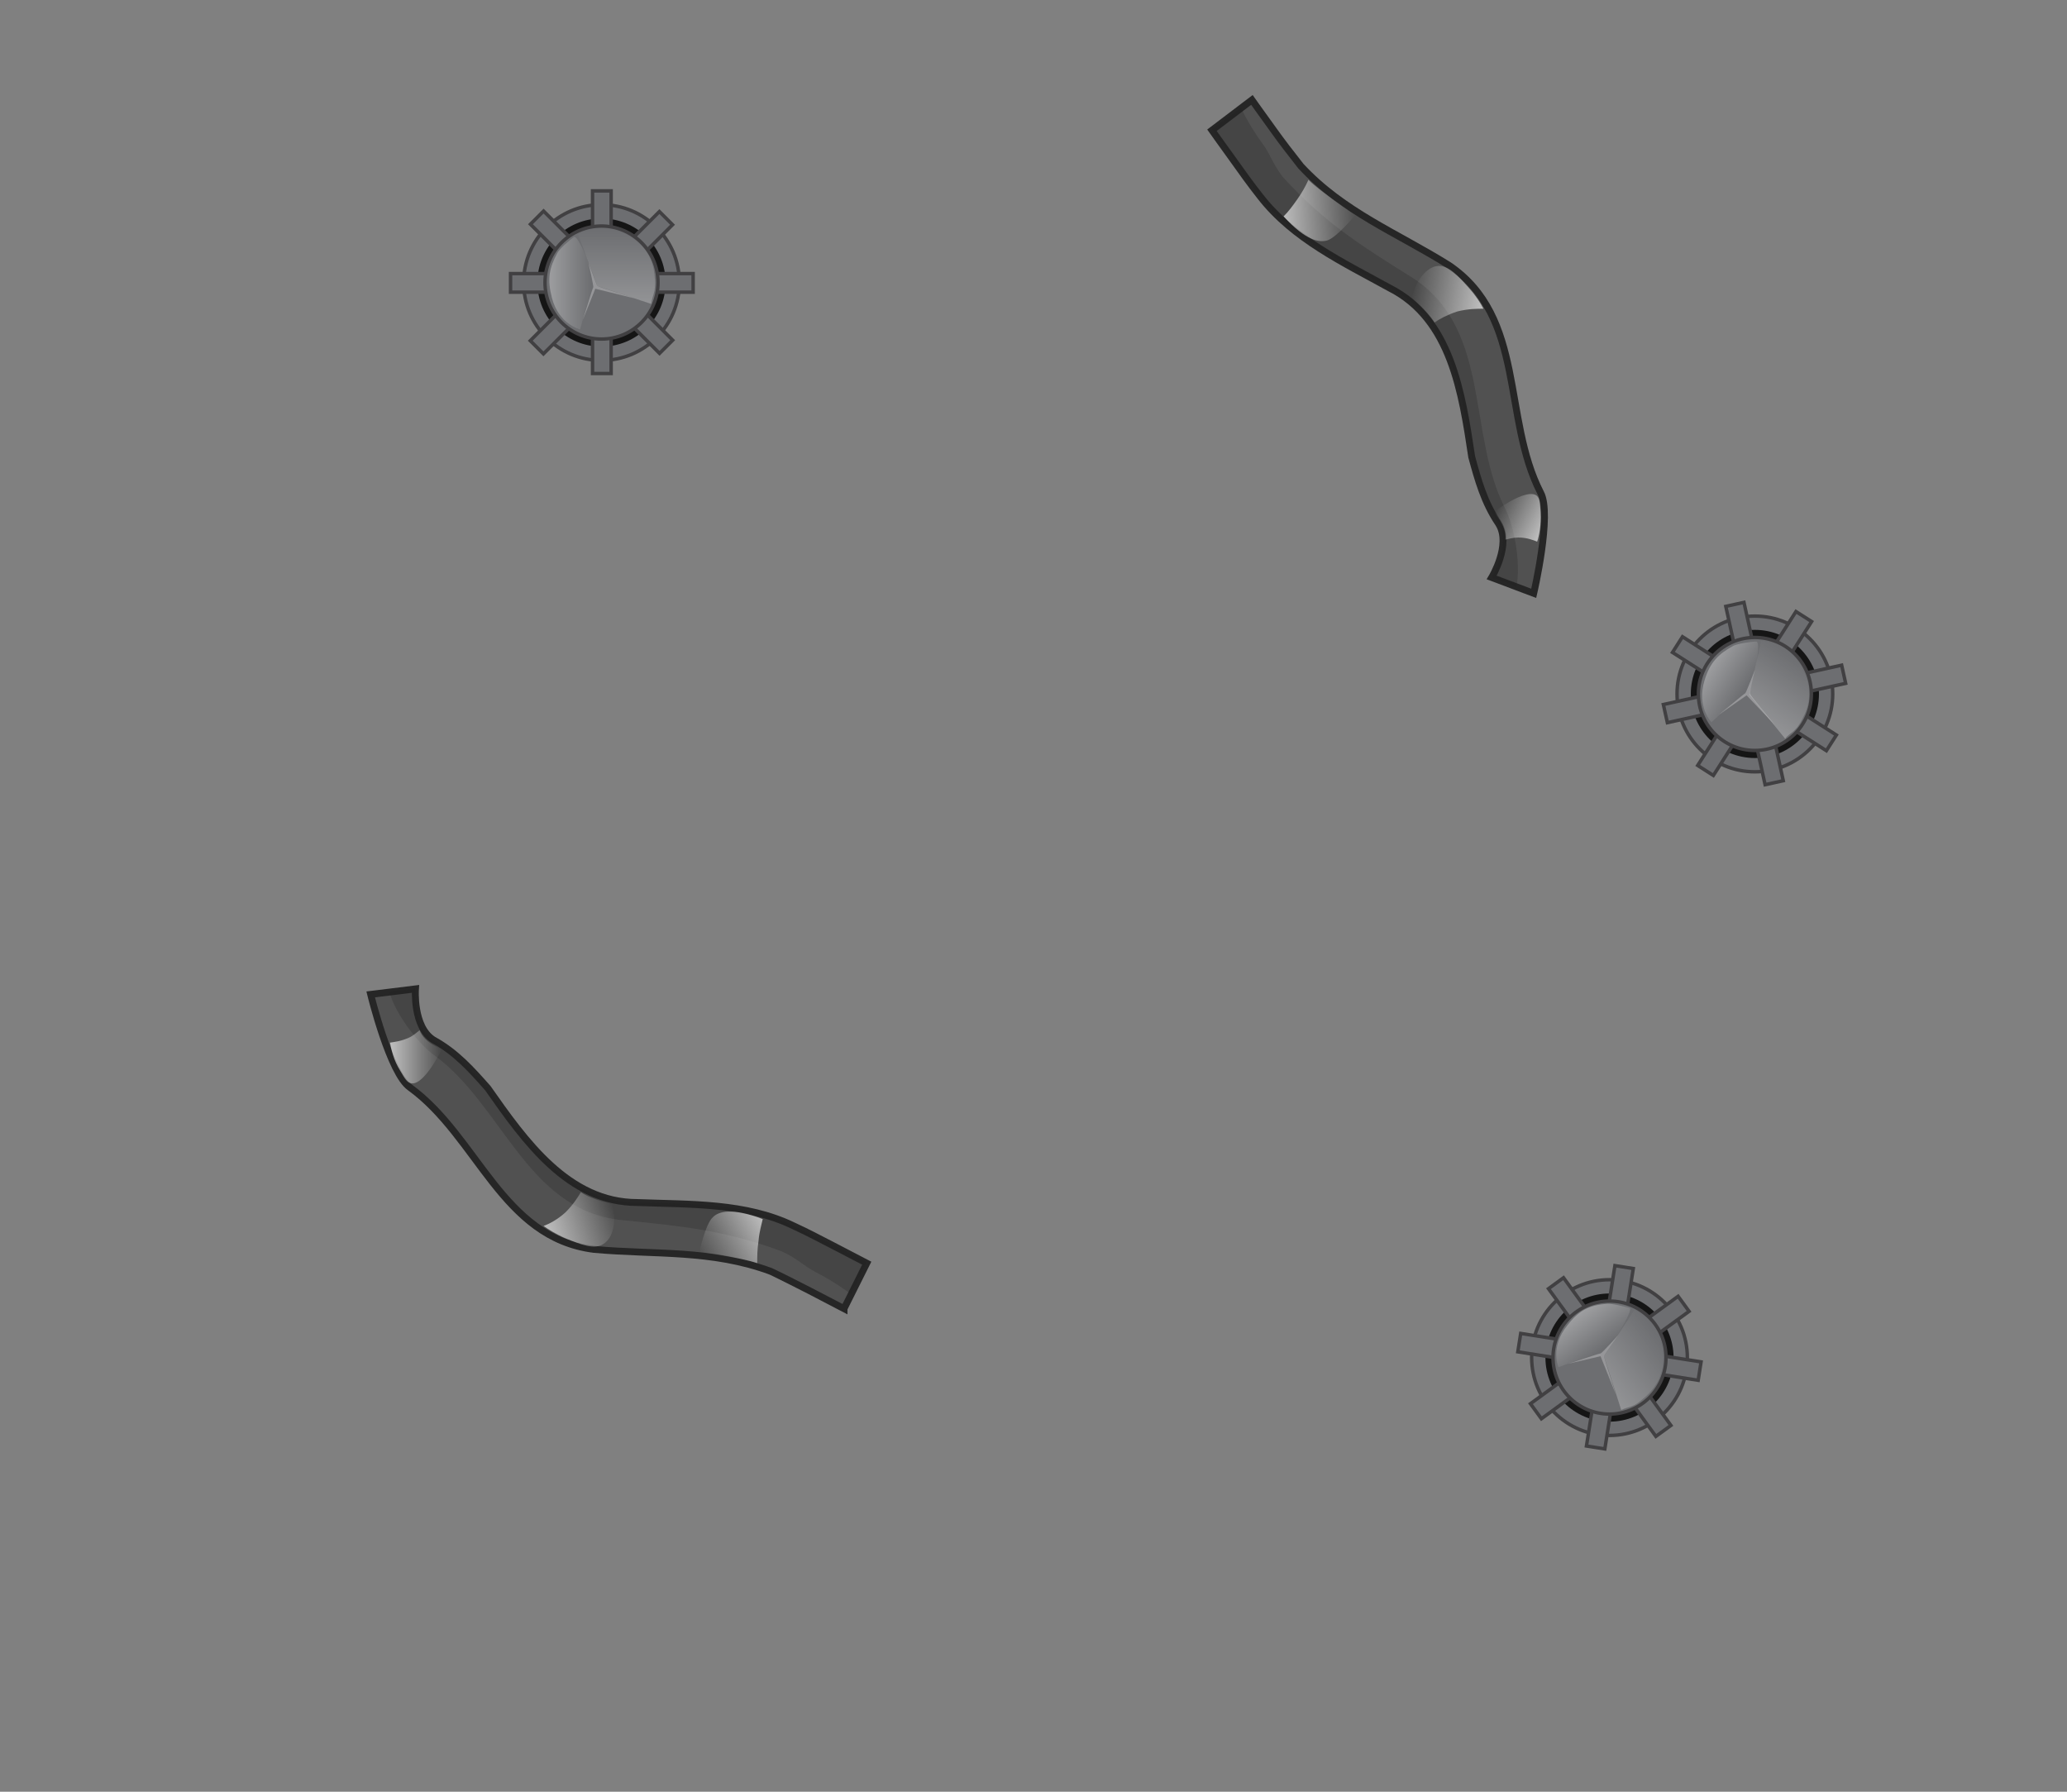 <svg version="1.0" xmlns="http://www.w3.org/2000/svg" width="300" height="260" style="enable-background:new 0 0 300 260" xml:space="preserve"><rect width="100%" height="100%" fill="#808080" stroke="none"/><style>.st0{display:none}.st2,.st6{display:inline}.st6{fill:#fff}.st10,.st13,.st15{fill:none;stroke:#fff;stroke-miterlimit:10}.st10{display:inline;stroke-width:7}.st13,.st15{stroke-width:17}.st15{opacity:.67;stroke:#262262;stroke-width:11}.st17{opacity:.92}.st18{opacity:.44;fill:#020202}.st23,.st24{display:inline;fill:#414042;stroke:#282828;stroke-miterlimit:10}.st24{fill:#49484a;stroke:#262626;stroke-width:.5}.st28{opacity:.53;fill:#fff}.st31{fill:#58595b}.st33,.st42{fill:none;stroke:#414042;stroke-width:.5;stroke-miterlimit:10}.st42{fill:#6d6e71}.st43{opacity:.81}.st44{opacity:.28;fill:#fff}.st51{fill:#515151;stroke:#262626;stroke-miterlimit:10}.st52{opacity:.25;fill:#232323}</style><g id="crash"><g id="debris"><g id="Calque_21"><circle id="XMLID_52_" class="st42" cx="87.3" cy="41" r="11.3"/><circle id="XMLID_108_" class="st43" cx="87.3" cy="41" r="9.3"/><path id="XMLID_53_" class="st42" d="M86 27.7h2.7v26.5H86z"/><path id="XMLID_56_" transform="rotate(-45.001 87.333 41.001)" class="st42" d="M86 27.7h2.7v26.5H86z"/><path id="XMLID_54_" class="st42" d="M74.1 39.7h26.5v2.7H74.1z"/><path id="XMLID_55_" transform="rotate(-134.999 87.334 41)" class="st42" d="M86 27.7h2.7v26.5H86z"/><circle id="XMLID_57_" class="st42" cx="87.3" cy="41" r="8.2"/><path id="XMLID_58_" class="st44" d="M84.6 46.4s1.4-4.6 1.5-4.7c.1-.1-.7-3.6-.7-3.6s1.2 3.3 1.3 3.4 5.4 1.8 5.4 1.8l-5.7-1.4-1.8 4.5z"/><linearGradient id="XMLID_156_" gradientUnits="userSpaceOnUse" x1="89.508" y1="44.1" x2="89.508" y2="33.26"><stop offset="0" style="stop-color:#fff"/><stop offset="1" style="stop-color:#fff;stop-opacity:0"/></linearGradient><path id="XMLID_105_" d="M86.7 41.5 83.9 34s3.5-1.8 7.1.1c2.5 1.3 3.8 3.3 4 6 .1.6.1 1.3 0 2-.1.6-.4 1.3-.5 2l-7.8-2.6z" style="opacity:.26;fill:url(#XMLID_156_)"/><linearGradient id="XMLID_157_" gradientUnits="userSpaceOnUse" x1="79.664" y1="41.098" x2="85.813" y2="41.098"><stop offset="0" style="stop-color:#fff"/><stop offset="1" style="stop-color:#fff;stop-opacity:0"/></linearGradient><path id="XMLID_106_" d="m85.8 42-1.6 5.8s-3.1-.7-4.1-4.6c-.7-2.7-.4-4.3.8-6.5.3-.6 1.8-1.9 2.4-2.3.5-.4 2.2 3.8 2.2 3.8l.3 3.8z" style="opacity:.33;fill:url(#XMLID_157_)"/></g><g id="Calque_21_-_copie"><circle id="XMLID_68_" class="st42" cx="254.7" cy="100.7" r="11.3"/><circle id="XMLID_67_" class="st43" cx="254.7" cy="100.7" r="9.3"/><path id="XMLID_65_" transform="rotate(32.563 254.685 100.672)" class="st42" d="M253.3 87.4h2.7v26.5h-2.7z"/><path id="XMLID_64_" transform="rotate(-12.439 254.607 100.651)" class="st42" d="M253.3 87.4h2.7v26.5h-2.7z"/><path id="XMLID_63_" transform="rotate(-57.439 254.657 100.672)" class="st42" d="M253.3 87.4h2.7v26.5h-2.7z"/><path id="XMLID_62_" transform="scale(-1) rotate(77.561 125.301 -316.962)" class="st42" d="M253.3 87.4h2.7v26.5h-2.7z"/><circle id="XMLID_61_" class="st42" cx="254.7" cy="100.7" r="8.2"/><path id="XMLID_60_" class="st44" d="M249.5 103.7s3.7-3.1 3.8-3.1 1.4-3.4 1.4-3.4-.8 3.4-.7 3.5c0 .2 3.6 4.5 3.6 4.5l-4.1-4.3-4 2.8z"/><linearGradient id="XMLID_158_" gradientUnits="userSpaceOnUse" x1="256.841" y1="103.767" x2="256.841" y2="92.926" gradientTransform="rotate(32.563 254.685 100.672)"><stop offset="0" style="stop-color:#fff"/><stop offset="1" style="stop-color:#fff;stop-opacity:0"/></linearGradient><path id="XMLID_59_" d="m253.9 100.8 1.7-7.8s3.9.3 5.9 3.9c1.4 2.4 1.4 4.9.2 7.2-.3.6-.6 1.2-1.1 1.7-.4.5-1.1.8-1.5 1.4l-5.2-6.4z" style="opacity:.26;fill:url(#XMLID_158_)"/><linearGradient id="XMLID_159_" gradientUnits="userSpaceOnUse" x1="246.997" y1="100.764" x2="253.146" y2="100.764" gradientTransform="rotate(32.563 254.685 100.672)"><stop offset="0" style="stop-color:#fff"/><stop offset="1" style="stop-color:#fff;stop-opacity:0"/></linearGradient><path id="XMLID_48_" d="m252.9 100.7-4.5 4.1s-2.2-2.2-1-6.1c.8-2.6 2-3.8 4.2-5 .6-.3 2.6-.6 3.3-.6.7 0-.2 4.3-.2 4.3l-1.8 3.3z" style="opacity:.33;fill:url(#XMLID_159_)"/></g><g id="Calque_21_-_copie_2"><circle id="XMLID_117_" class="st42" cx="233.6" cy="197" r="11.3"/><circle id="XMLID_116_" class="st43" cx="233.6" cy="197" r="9.3"/><path id="XMLID_115_" transform="rotate(53.971 233.602 196.958)" class="st42" d="M232.3 183.7h2.7v26.5h-2.7z"/><path id="XMLID_114_" transform="rotate(8.969 233.615 196.98)" class="st42" d="M232.3 183.7h2.7v26.5h-2.7z"/><path id="XMLID_113_" transform="rotate(-36.031 233.6 196.97)" class="st42" d="M232.3 183.7h2.7v26.5h-2.7z"/><path id="XMLID_73_" transform="rotate(-81.031 233.589 196.957)" class="st42" d="M232.3 183.7h2.7v26.5h-2.7z"/><circle id="XMLID_72_" class="st42" cx="233.6" cy="197" r="8.2"/><path id="XMLID_71_" class="st44" d="M227.6 197.9s4.5-1.5 4.7-1.5 2.5-2.6 2.5-2.6-2 2.9-2 3c0 .2 1.7 5.5 1.7 5.5l-2.2-5.5-4.7 1.1z"/><linearGradient id="XMLID_160_" gradientUnits="userSpaceOnUse" x1="290.915" y1="196.263" x2="290.915" y2="185.423" gradientTransform="rotate(53.971 257.442 140.912)"><stop offset="0" style="stop-color:#fff"/><stop offset="1" style="stop-color:#fff;stop-opacity:0"/></linearGradient><path id="XMLID_70_" d="m232.8 196.8 4.4-6.7s3.5 1.7 4.1 5.8c.4 2.8-.5 5-2.5 6.8-.5.4-1 .9-1.6 1.2-.6.3-1.3.4-1.9.7l-2.5-7.8z" style="opacity:.26;fill:url(#XMLID_160_)"/><linearGradient id="XMLID_161_" gradientUnits="userSpaceOnUse" x1="281.072" y1="193.261" x2="287.22" y2="193.261" gradientTransform="rotate(53.971 257.442 140.912)"><stop offset="0" style="stop-color:#fff"/><stop offset="1" style="stop-color:#fff;stop-opacity:0"/></linearGradient><path id="XMLID_69_" d="m231.9 196.3-5.7 2.1s-1.3-2.9 1.3-6.1c1.7-2.2 3.2-2.9 5.7-3.1.6-.1 2.6.4 3.3.6.6.2-1.8 4-1.8 4l-2.8 2.5z" style="opacity:.33;fill:url(#XMLID_161_)"/></g><g id="Calque_24"><path id="XMLID_66_" class="st51" d="M122.5 189.9s-1.9-1-5-2.6c-1.6-.8-3.5-1.8-5.6-2.8-8.6-3.2-16.9-2.4-25.7-3.2-13.4-1.7-16.8-16.3-26.7-23.5-2.9-2-5.7-13.5-5.7-13.5l6.5-.8s-.4 5.5 2.6 7.4c3.3 1.8 5.6 4.4 7.9 7 5.4 7.7 11.7 16.6 21.7 16.6 7.7.3 15.7 0 22.7 3.4 2.2 1 4 2 5.6 2.8 3.1 1.6 5 2.6 5 2.6l-3.3 6.6z"/><path id="XMLID_77_" class="st52" d="M115.2 177.9c-7-3.4-15-3.2-22.7-3.4-10 0-16.3-8.9-21.7-16.6-2.3-2.6-4.6-5.1-7.9-7-3-1.8-2.6-7.4-2.6-7.4l-3.8.4c1 3.6 4.6 7.9 6.5 9.2 9.9 7.2 13.4 22.2 26.8 23.9 8.8.9 15.1 1.4 23.7 4.6 2.2 1 3.3 2.2 4.9 3 3.1 1.6 5.1 3.2 5.1 3.2l2.3-4.7s-1.9-1-5-2.6c-1.6-.6-3.5-1.5-5.6-2.6z"/><linearGradient id="XMLID_162_" gradientUnits="userSpaceOnUse" x1="56.612" y1="153.311" x2="64.125" y2="153.311"><stop offset="0" style="stop-color:#fff"/><stop offset="1" style="stop-color:#fff;stop-opacity:0"/></linearGradient><path id="XMLID_119_" d="M60.9 149.5c-.4.3-.9.8-1.6 1.1-1.1.5-2.1.6-2.7.7.2 1 .5 2.5 1.5 4.1.7 1.2 1 1.7 1.6 1.8 1.9.3 4.4-4.9 4.4-4.9 0-.1-2.5-.9-3.2-2.8z" style="opacity:.64;fill:url(#XMLID_162_)"/><linearGradient id="XMLID_163_" gradientUnits="userSpaceOnUse" x1="78.449" y1="177.708" x2="88.975" y2="177.708" gradientTransform="rotate(-17.099 82.594 175.684)"><stop offset="0" style="stop-color:#fff"/><stop offset="1" style="stop-color:#fff;stop-opacity:0"/></linearGradient><path id="XMLID_121_" d="M84.3 173c-.4.7-1.1 1.8-2.2 2.9-1.2 1.1-2.4 1.7-3.2 2 .7.5 1.8 1.2 3.2 1.8 2.2.9 4.2 1.7 5.5.8 1.4-.9 1.9-3.2 1.3-5.7.1-.1-2.8-.6-4.6-1.8z" style="opacity:.64;fill:url(#XMLID_163_)"/><linearGradient id="XMLID_164_" gradientUnits="userSpaceOnUse" x1="99.666" y1="187.411" x2="110.078" y2="187.411" gradientTransform="rotate(150.204 106.669 183.945)"><stop offset="0" style="stop-color:#fff"/><stop offset="1" style="stop-color:#fff;stop-opacity:0"/></linearGradient><path id="XMLID_122_" d="M109.9 183.3c0-.9 0-2 .2-3.3.1-1.2.4-2.2.6-3.1-4.5-1.7-6.4-1.1-7.2-.3-1.1.9-2 5.1-2 5.1s6.2.8 8.4 1.6z" style="opacity:.64;fill:url(#XMLID_164_)"/></g><g id="Calque_24_-_copie"><path id="XMLID_124_" class="st51" d="M181.7 14.5s1.2 1.7 3.3 4.6c1 1.4 2.3 3.1 3.8 5 6.2 6.7 14 9.7 21.5 14.4 11.2 7.6 7.7 22.1 13.3 33 1.7 3.1-1 14.6-1 14.6l-6.1-2.3s2.9-4.8 1-7.8c-2.1-3.1-3-6.4-3.9-9.7-1.4-9.3-3-20-11.9-24.5-6.7-3.7-14-7.1-18.8-13.3-1.5-1.9-2.7-3.6-3.7-5-2.1-2.9-3.3-4.6-3.3-4.6l5.8-4.4z"/><path id="XMLID_123_" class="st52" d="M182.9 28.5c4.7 6.2 12 9.6 18.8 13.3 8.9 4.5 10.5 15.2 11.9 24.5.9 3.3 1.8 6.6 3.9 9.7 1.9 3-1 7.8-1 7.8l3.6 1.3c.7-3.7-.5-9.1-1.6-11.2-5.6-10.9-2-25.8-13.2-33.4-7.5-4.7-12.9-8-19.1-14.8-1.5-1.9-1.9-3.5-3-4.9-2.1-2.9-3.1-5.2-3.1-5.2l-4.2 3.1s1.2 1.7 3.3 4.6c.9 1.6 2.2 3.3 3.7 5.2z"/><linearGradient id="XMLID_165_" gradientUnits="userSpaceOnUse" x1="185.224" y1="52.99" x2="192.737" y2="52.99" gradientTransform="rotate(-153.25 207.483 60.301)"><stop offset="0" style="stop-color:#fff"/><stop offset="1" style="stop-color:#fff;stop-opacity:0"/></linearGradient><path id="XMLID_120_" d="M218.5 78.3c.5-.1 1.1-.3 1.9-.3 1.2 0 2.2.4 2.7.6.3-.9.6-2.4.5-4.3-.1-1.3-.1-2-.6-2.4-1.6-1.1-6.2 2.4-6.2 2.4.1.2 1.9 2 1.7 4z" style="opacity:.64;fill:url(#XMLID_165_)"/><linearGradient id="XMLID_166_" gradientUnits="userSpaceOnUse" x1="230.873" y1="119.634" x2="241.398" y2="119.634" gradientTransform="scale(-1) rotate(9.648 976.394 -2605.773)"><stop offset="0" style="stop-color:#fff"/><stop offset="1" style="stop-color:#fff;stop-opacity:0"/></linearGradient><path id="XMLID_76_" d="M208.2 46.8c.7-.5 1.8-1.1 3.3-1.6 1.6-.4 2.9-.4 3.8-.4-.4-.8-1.1-1.9-2.1-3-1.5-1.7-3-3.4-4.6-3.2-1.6.2-3.1 2.1-3.7 4.6-.1 0 2.2 1.8 3.3 3.6z" style="opacity:.64;fill:url(#XMLID_166_)"/><linearGradient id="XMLID_167_" gradientUnits="userSpaceOnUse" x1="-61.793" y1="210.571" x2="-51.382" y2="210.571" gradientTransform="matrix(.999 -.053 .053 .999 236.853 -182.76)"><stop offset="0" style="stop-color:#fff"/><stop offset="1" style="stop-color:#fff;stop-opacity:0"/></linearGradient><path id="XMLID_75_" d="M189.9 26.1c-.4.9-.9 1.8-1.6 2.8-.7 1-1.3 1.8-2 2.5 3.3 3.6 5.2 3.8 6.3 3.5 1.4-.4 4.1-3.7 4.1-3.7s-5.1-3.4-6.8-5.1z" style="opacity:.64;fill:url(#XMLID_167_)"/></g></g></g></svg>